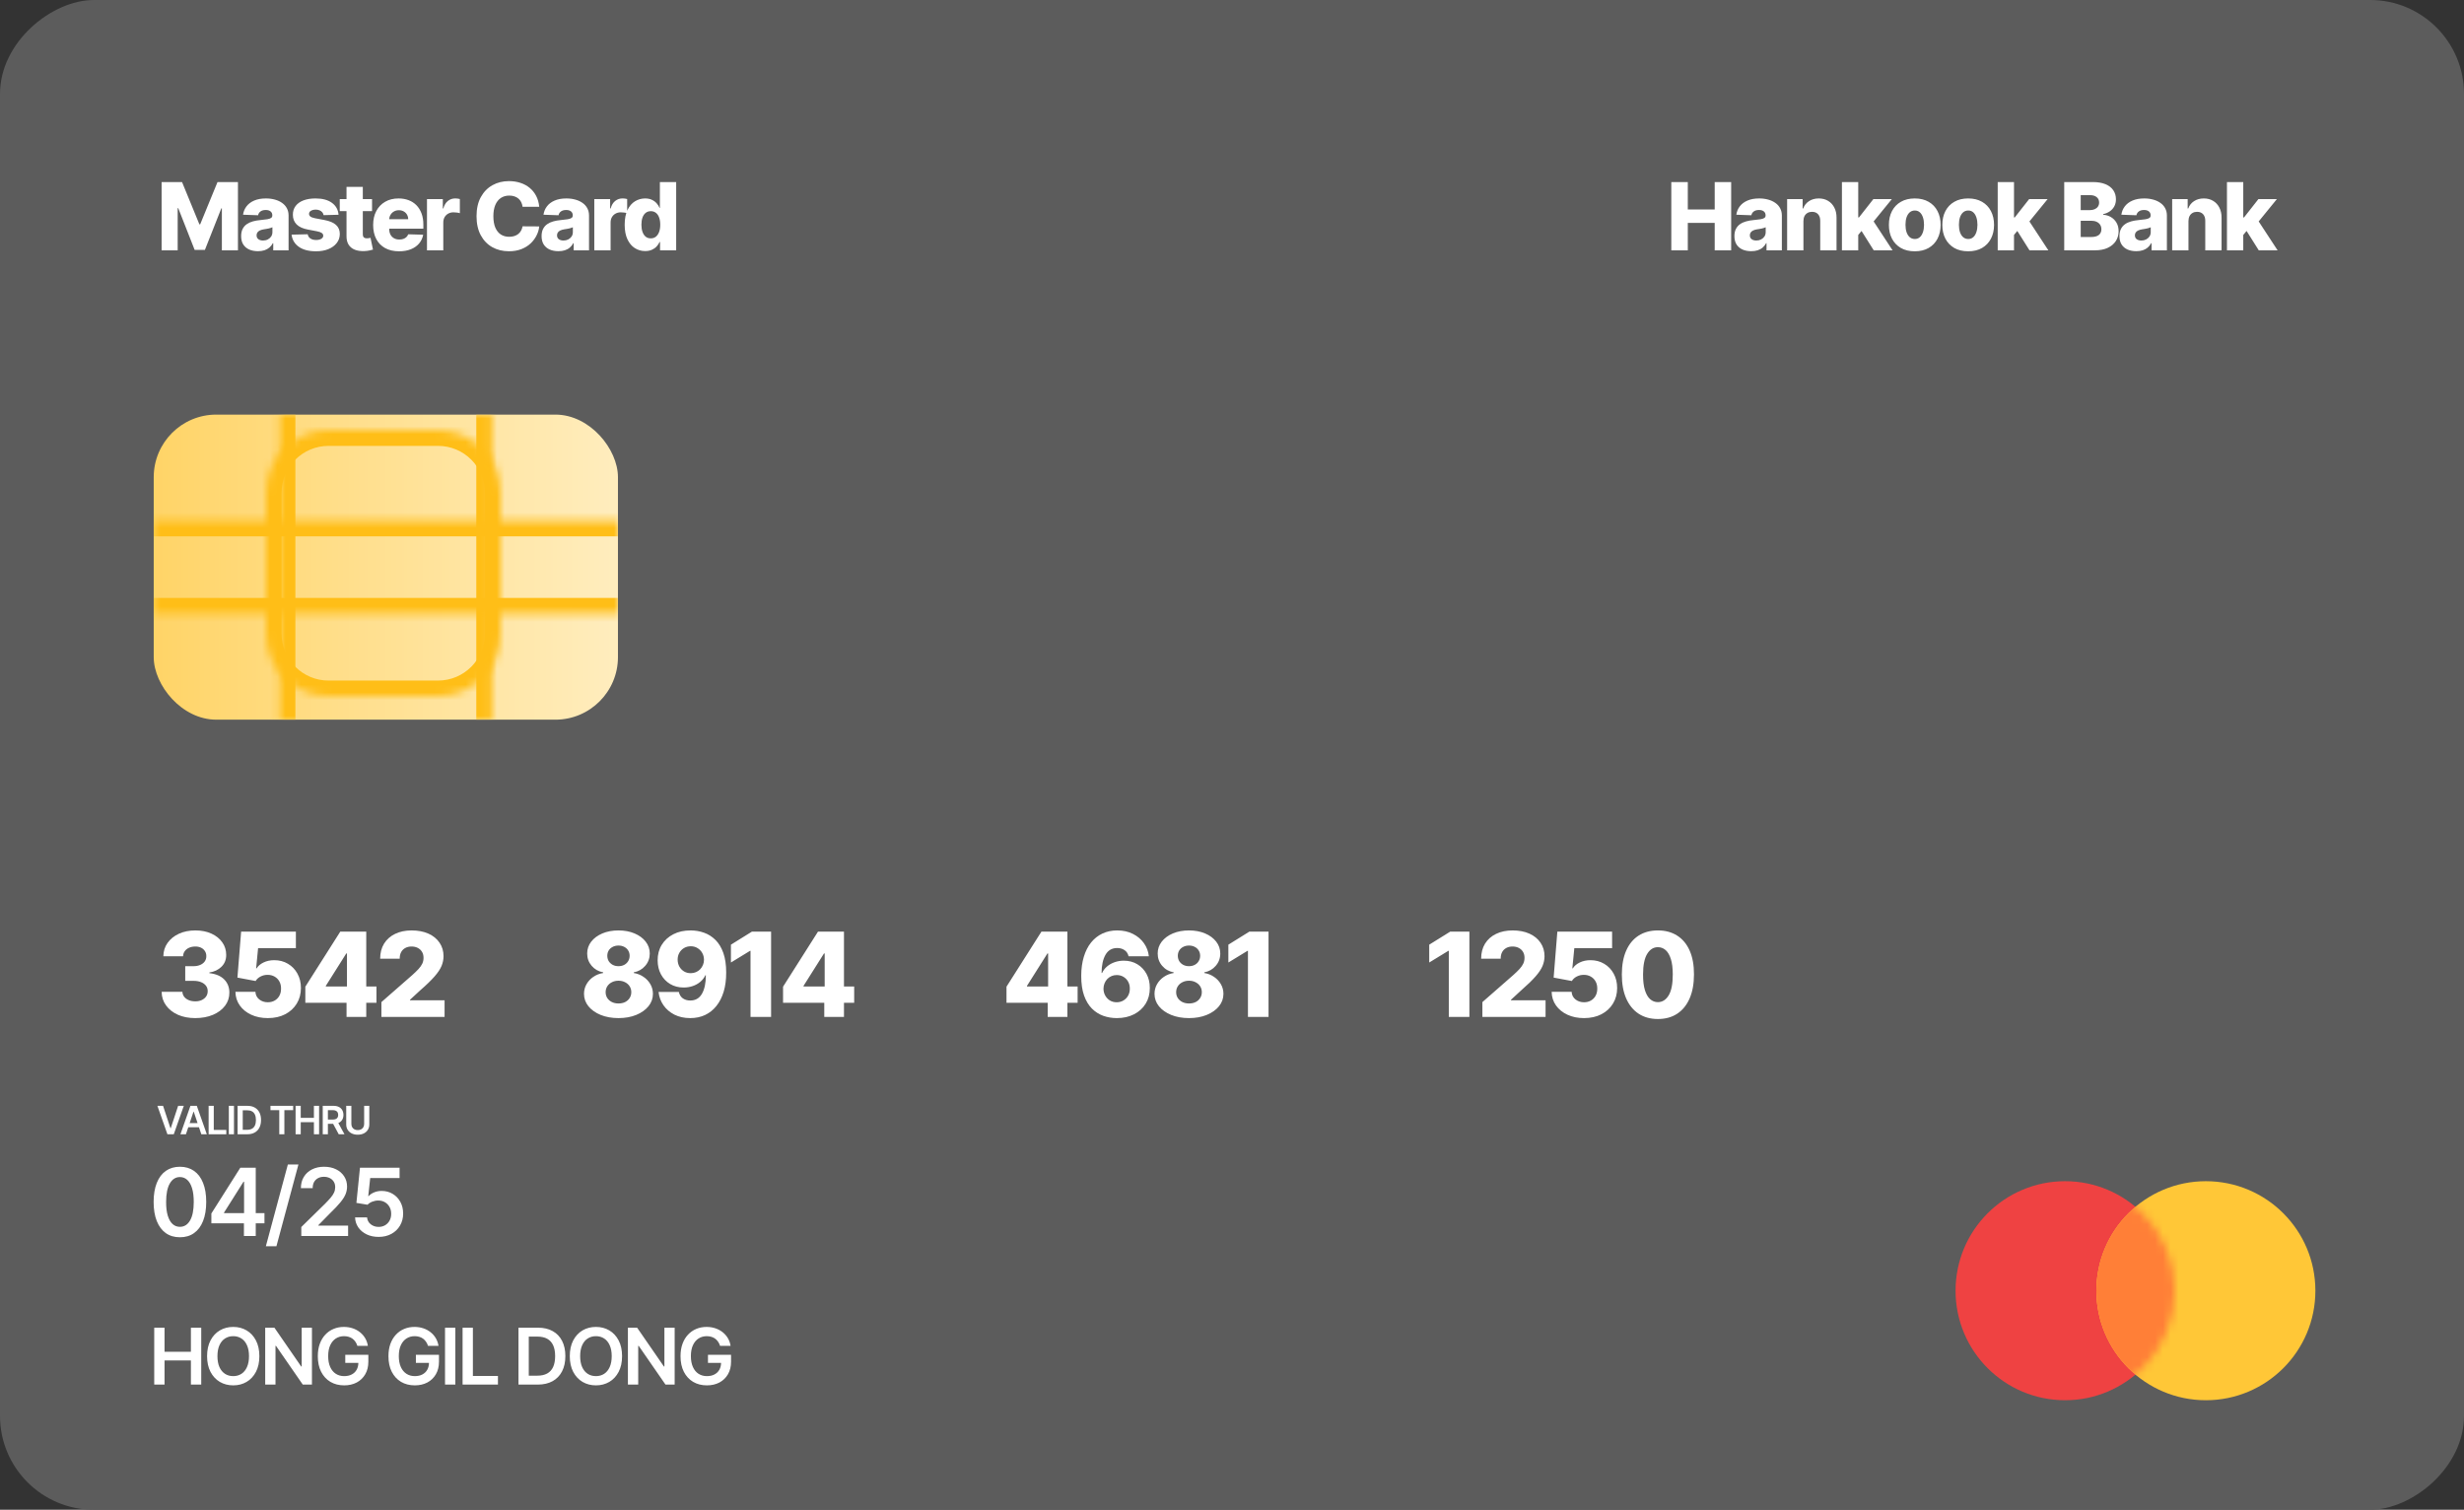 <svg width="315" height="193" viewBox="0 0 315 193" fill="none" xmlns="http://www.w3.org/2000/svg">
<rect x="0" y="0" width="315" height="193" fill="#333333" stroke="none"/>
<rect x="315" width="193" height="315" rx="12" transform="rotate(90 315 0)" fill="#5C5C5C"/>
<rect x="19.652" y="53" width="59.348" height="39" rx="8" fill="url(#paint0_linear_73_1540)"/>
<mask id="path-3-inside-1_73_1540" fill="white">
<path d="M62.891 53V92H35.761V53H62.891Z"/>
</mask>
<path d="M60.891 53V92H64.891V53H60.891ZM37.761 92V53H33.761V92H37.761Z" fill="#FFBE17" mask="url(#path-3-inside-1_73_1540)"/>
<mask id="path-5-inside-2_73_1540" fill="white">
<path d="M34 63C34 58.582 37.582 55 42 55H56C60.418 55 64 58.582 64 63V81C64 85.418 60.418 89 56 89H42C37.582 89 34 85.418 34 81V63Z"/>
</mask>
<path d="M42 57H56V53H42V57ZM62 63V81H66V63H62ZM56 87H42V91H56V87ZM36 81V63H32V81H36ZM42 87C38.686 87 36 84.314 36 81H32C32 86.523 36.477 91 42 91V87ZM62 81C62 84.314 59.314 87 56 87V91C61.523 91 66 86.523 66 81H62ZM56 57C59.314 57 62 59.686 62 63H66C66 57.477 61.523 53 56 53V57ZM42 53C36.477 53 32 57.477 32 63H36C36 59.686 38.686 57 42 57V53Z" fill="#FFBE17" mask="url(#path-5-inside-2_73_1540)"/>
<mask id="path-7-inside-3_73_1540" fill="white">
<path d="M19.652 66.565H79V78.435H19.652V66.565Z"/>
</mask>
<path d="M19.652 68.565H79V64.565H19.652V68.565ZM79 76.435H19.652V80.435H79V76.435Z" fill="#FFBE17" mask="url(#path-7-inside-3_73_1540)"/>
<path d="M20.66 23.273H23.273L25.489 28.676H25.591L27.807 23.273H30.419V32H28.365V26.639H28.293L26.196 31.945H24.884L22.787 26.609H22.715V32H20.66V23.273ZM32.98 32.111C32.562 32.111 32.191 32.041 31.868 31.902C31.547 31.76 31.292 31.547 31.105 31.263C30.92 30.976 30.828 30.616 30.828 30.185C30.828 29.821 30.892 29.514 31.02 29.264C31.148 29.014 31.324 28.811 31.548 28.655C31.773 28.499 32.031 28.381 32.324 28.301C32.616 28.219 32.929 28.163 33.261 28.135C33.633 28.101 33.933 28.065 34.16 28.028C34.388 27.989 34.552 27.933 34.655 27.862C34.76 27.788 34.812 27.685 34.812 27.551V27.53C34.812 27.311 34.737 27.142 34.586 27.023C34.436 26.903 34.233 26.844 33.977 26.844C33.702 26.844 33.48 26.903 33.312 27.023C33.145 27.142 33.038 27.307 32.993 27.517L31.071 27.449C31.128 27.051 31.274 26.696 31.51 26.384C31.748 26.068 32.075 25.821 32.49 25.642C32.907 25.46 33.409 25.369 33.994 25.369C34.412 25.369 34.797 25.419 35.149 25.518C35.501 25.615 35.808 25.757 36.069 25.945C36.331 26.129 36.532 26.357 36.675 26.626C36.819 26.896 36.892 27.204 36.892 27.551V32H34.932V31.088H34.88C34.764 31.31 34.615 31.497 34.433 31.651C34.254 31.804 34.042 31.919 33.798 31.996C33.557 32.072 33.284 32.111 32.98 32.111ZM33.623 30.747C33.848 30.747 34.05 30.702 34.228 30.611C34.41 30.52 34.555 30.395 34.663 30.236C34.771 30.074 34.825 29.886 34.825 29.673V29.051C34.765 29.082 34.693 29.111 34.608 29.136C34.525 29.162 34.434 29.186 34.335 29.209C34.236 29.232 34.133 29.251 34.028 29.268C33.923 29.285 33.822 29.301 33.726 29.315C33.53 29.347 33.362 29.395 33.223 29.46C33.086 29.526 32.981 29.611 32.907 29.716C32.836 29.818 32.801 29.94 32.801 30.082C32.801 30.298 32.878 30.463 33.031 30.577C33.187 30.69 33.385 30.747 33.623 30.747ZM43.281 27.453L41.367 27.504C41.347 27.368 41.293 27.247 41.205 27.142C41.117 27.034 41.002 26.95 40.86 26.891C40.721 26.828 40.559 26.797 40.374 26.797C40.133 26.797 39.927 26.845 39.756 26.942C39.589 27.038 39.506 27.169 39.509 27.334C39.506 27.462 39.557 27.572 39.663 27.666C39.77 27.76 39.962 27.835 40.238 27.892L41.499 28.131C42.153 28.256 42.638 28.463 42.957 28.753C43.278 29.043 43.44 29.426 43.442 29.903C43.44 30.352 43.306 30.743 43.042 31.075C42.781 31.408 42.422 31.666 41.968 31.851C41.513 32.033 40.993 32.124 40.408 32.124C39.474 32.124 38.736 31.932 38.197 31.548C37.66 31.162 37.353 30.645 37.276 29.997L39.334 29.946C39.38 30.185 39.498 30.366 39.688 30.491C39.879 30.616 40.121 30.679 40.417 30.679C40.684 30.679 40.901 30.629 41.069 30.53C41.236 30.43 41.322 30.298 41.325 30.134C41.322 29.986 41.256 29.868 41.129 29.78C41.001 29.689 40.8 29.618 40.528 29.567L39.386 29.349C38.729 29.23 38.241 29.01 37.92 28.689C37.599 28.365 37.44 27.953 37.442 27.453C37.44 27.016 37.556 26.642 37.792 26.332C38.028 26.02 38.363 25.781 38.797 25.616C39.232 25.452 39.745 25.369 40.336 25.369C41.222 25.369 41.921 25.555 42.432 25.928C42.944 26.297 43.227 26.805 43.281 27.453ZM47.563 25.454V26.989H43.434V25.454H47.563ZM44.299 23.886H46.383V29.942C46.383 30.07 46.402 30.173 46.442 30.253C46.485 30.329 46.546 30.385 46.625 30.419C46.705 30.45 46.8 30.466 46.911 30.466C46.99 30.466 47.074 30.459 47.162 30.445C47.253 30.428 47.321 30.413 47.367 30.402L47.682 31.906C47.583 31.935 47.442 31.97 47.26 32.013C47.081 32.055 46.867 32.082 46.617 32.094C46.128 32.117 45.709 32.06 45.36 31.923C45.013 31.784 44.748 31.568 44.563 31.276C44.381 30.983 44.293 30.615 44.299 30.172V23.886ZM51.016 32.124C50.331 32.124 49.74 31.989 49.243 31.719C48.748 31.446 48.368 31.058 48.101 30.555C47.837 30.05 47.704 29.449 47.704 28.753C47.704 28.077 47.838 27.486 48.105 26.98C48.372 26.472 48.748 26.077 49.234 25.796C49.72 25.511 50.292 25.369 50.952 25.369C51.417 25.369 51.844 25.442 52.23 25.587C52.616 25.732 52.95 25.946 53.231 26.23C53.513 26.514 53.731 26.865 53.888 27.283C54.044 27.697 54.122 28.173 54.122 28.71V29.23H48.433V28.02H52.183C52.18 27.798 52.128 27.601 52.025 27.428C51.923 27.254 51.782 27.119 51.604 27.023C51.427 26.923 51.224 26.874 50.994 26.874C50.761 26.874 50.552 26.926 50.368 27.031C50.183 27.134 50.037 27.274 49.929 27.453C49.821 27.629 49.764 27.829 49.758 28.054V29.285C49.758 29.553 49.811 29.787 49.916 29.989C50.021 30.188 50.17 30.342 50.364 30.453C50.557 30.564 50.787 30.619 51.054 30.619C51.239 30.619 51.406 30.594 51.557 30.543C51.707 30.491 51.837 30.416 51.944 30.317C52.052 30.217 52.133 30.095 52.187 29.95L54.101 30.006C54.021 30.435 53.846 30.808 53.577 31.126C53.309 31.442 52.959 31.688 52.524 31.864C52.089 32.037 51.587 32.124 51.016 32.124ZM54.586 32V25.454H56.61V26.648H56.679C56.798 26.216 56.992 25.895 57.262 25.685C57.532 25.472 57.846 25.365 58.204 25.365C58.301 25.365 58.4 25.372 58.502 25.386C58.605 25.398 58.7 25.416 58.788 25.442V27.253C58.689 27.219 58.558 27.192 58.396 27.172C58.237 27.152 58.095 27.142 57.97 27.142C57.723 27.142 57.5 27.197 57.301 27.308C57.105 27.416 56.95 27.568 56.836 27.764C56.725 27.957 56.67 28.185 56.67 28.446V32H54.586ZM68.937 26.435H66.806C66.778 26.216 66.72 26.018 66.632 25.842C66.544 25.666 66.427 25.516 66.282 25.391C66.137 25.266 65.966 25.171 65.767 25.105C65.571 25.037 65.353 25.003 65.115 25.003C64.691 25.003 64.326 25.107 64.019 25.314C63.715 25.521 63.481 25.821 63.316 26.213C63.154 26.605 63.073 27.079 63.073 27.636C63.073 28.216 63.156 28.702 63.321 29.094C63.488 29.483 63.723 29.777 64.024 29.976C64.328 30.172 64.687 30.27 65.102 30.27C65.335 30.27 65.546 30.24 65.737 30.18C65.93 30.121 66.099 30.034 66.244 29.921C66.392 29.804 66.512 29.663 66.606 29.499C66.703 29.331 66.769 29.142 66.806 28.932L68.937 28.945C68.9 29.331 68.788 29.712 68.6 30.087C68.416 30.462 68.162 30.804 67.838 31.114C67.514 31.421 67.119 31.665 66.653 31.847C66.19 32.028 65.659 32.119 65.059 32.119C64.269 32.119 63.562 31.946 62.937 31.599C62.315 31.25 61.823 30.741 61.463 30.074C61.102 29.406 60.921 28.594 60.921 27.636C60.921 26.676 61.105 25.862 61.471 25.195C61.838 24.527 62.333 24.02 62.958 23.673C63.583 23.327 64.284 23.153 65.059 23.153C65.588 23.153 66.076 23.227 66.525 23.375C66.974 23.52 67.369 23.733 67.71 24.014C68.051 24.293 68.328 24.635 68.541 25.041C68.754 25.447 68.886 25.912 68.937 26.435ZM71.389 32.111C70.972 32.111 70.601 32.041 70.277 31.902C69.956 31.76 69.702 31.547 69.514 31.263C69.33 30.976 69.237 30.616 69.237 30.185C69.237 29.821 69.301 29.514 69.429 29.264C69.557 29.014 69.733 28.811 69.957 28.655C70.182 28.499 70.44 28.381 70.733 28.301C71.026 28.219 71.338 28.163 71.671 28.135C72.043 28.101 72.342 28.065 72.57 28.028C72.797 27.989 72.962 27.933 73.064 27.862C73.169 27.788 73.222 27.685 73.222 27.551V27.53C73.222 27.311 73.146 27.142 72.996 27.023C72.845 26.903 72.642 26.844 72.386 26.844C72.111 26.844 71.889 26.903 71.722 27.023C71.554 27.142 71.448 27.307 71.402 27.517L69.48 27.449C69.537 27.051 69.683 26.696 69.919 26.384C70.158 26.068 70.484 25.821 70.899 25.642C71.317 25.46 71.818 25.369 72.403 25.369C72.821 25.369 73.206 25.419 73.558 25.518C73.911 25.615 74.217 25.757 74.479 25.945C74.74 26.129 74.942 26.357 75.084 26.626C75.229 26.896 75.301 27.204 75.301 27.551V32H73.341V31.088H73.29C73.173 31.31 73.024 31.497 72.842 31.651C72.663 31.804 72.452 31.919 72.207 31.996C71.966 32.072 71.693 32.111 71.389 32.111ZM72.033 30.747C72.257 30.747 72.459 30.702 72.638 30.611C72.82 30.52 72.965 30.395 73.073 30.236C73.18 30.074 73.234 29.886 73.234 29.673V29.051C73.175 29.082 73.102 29.111 73.017 29.136C72.935 29.162 72.844 29.186 72.744 29.209C72.645 29.232 72.543 29.251 72.438 29.268C72.332 29.285 72.232 29.301 72.135 29.315C71.939 29.347 71.771 29.395 71.632 29.46C71.496 29.526 71.391 29.611 71.317 29.716C71.246 29.818 71.21 29.94 71.21 30.082C71.21 30.298 71.287 30.463 71.44 30.577C71.597 30.69 71.794 30.747 72.033 30.747ZM75.975 32V25.454H77.999V26.648H78.068C78.187 26.216 78.382 25.895 78.651 25.685C78.921 25.472 79.235 25.365 79.593 25.365C79.69 25.365 79.789 25.372 79.891 25.386C79.994 25.398 80.089 25.416 80.177 25.442V27.253C80.078 27.219 79.947 27.192 79.785 27.172C79.626 27.152 79.484 27.142 79.359 27.142C79.112 27.142 78.889 27.197 78.69 27.308C78.494 27.416 78.339 27.568 78.225 27.764C78.115 27.957 78.059 28.185 78.059 28.446V32H75.975ZM82.477 32.094C81.994 32.094 81.555 31.969 81.16 31.719C80.765 31.469 80.45 31.094 80.214 30.594C79.978 30.094 79.86 29.473 79.86 28.732C79.86 27.962 79.983 27.328 80.227 26.831C80.471 26.334 80.791 25.966 81.186 25.727C81.584 25.489 82.011 25.369 82.468 25.369C82.812 25.369 83.106 25.429 83.35 25.548C83.595 25.665 83.796 25.815 83.956 26C84.115 26.185 84.235 26.376 84.318 26.575H84.36V23.273H86.444V32H84.382V30.939H84.318C84.23 31.141 84.105 31.329 83.943 31.506C83.781 31.682 83.578 31.824 83.334 31.932C83.092 32.04 82.806 32.094 82.477 32.094ZM83.201 30.47C83.454 30.47 83.67 30.399 83.849 30.257C84.028 30.112 84.166 29.909 84.262 29.648C84.359 29.386 84.407 29.079 84.407 28.727C84.407 28.369 84.359 28.061 84.262 27.803C84.169 27.544 84.031 27.345 83.849 27.206C83.67 27.067 83.454 26.997 83.201 26.997C82.943 26.997 82.724 27.068 82.545 27.21C82.366 27.352 82.23 27.553 82.136 27.811C82.045 28.07 82 28.375 82 28.727C82 29.079 82.046 29.386 82.14 29.648C82.234 29.909 82.369 30.112 82.545 30.257C82.724 30.399 82.943 30.47 83.201 30.47Z" fill="white"/>
<path d="M213.661 32V23.273H215.77V26.776H219.209V23.273H221.314V32H219.209V28.493H215.77V32H213.661ZM223.882 32.111C223.465 32.111 223.094 32.041 222.77 31.902C222.449 31.76 222.195 31.547 222.007 31.263C221.823 30.976 221.73 30.616 221.73 30.185C221.73 29.821 221.794 29.514 221.922 29.264C222.05 29.014 222.226 28.811 222.45 28.655C222.675 28.499 222.933 28.381 223.226 28.301C223.519 28.219 223.831 28.163 224.163 28.135C224.536 28.101 224.835 28.065 225.063 28.028C225.29 27.989 225.455 27.933 225.557 27.862C225.662 27.788 225.715 27.685 225.715 27.551V27.53C225.715 27.311 225.639 27.142 225.489 27.023C225.338 26.903 225.135 26.844 224.879 26.844C224.604 26.844 224.382 26.903 224.215 27.023C224.047 27.142 223.94 27.307 223.895 27.517L221.973 27.449C222.03 27.051 222.176 26.696 222.412 26.384C222.651 26.068 222.977 25.821 223.392 25.642C223.81 25.46 224.311 25.369 224.896 25.369C225.314 25.369 225.699 25.419 226.051 25.518C226.404 25.615 226.71 25.757 226.972 25.945C227.233 26.129 227.435 26.357 227.577 26.626C227.722 26.896 227.794 27.204 227.794 27.551V32H225.834V31.088H225.783C225.666 31.31 225.517 31.497 225.335 31.651C225.156 31.804 224.945 31.919 224.7 31.996C224.459 32.072 224.186 32.111 223.882 32.111ZM224.526 30.747C224.75 30.747 224.952 30.702 225.131 30.611C225.313 30.52 225.458 30.395 225.565 30.236C225.673 30.074 225.727 29.886 225.727 29.673V29.051C225.668 29.082 225.595 29.111 225.51 29.136C225.428 29.162 225.337 29.186 225.237 29.209C225.138 29.232 225.036 29.251 224.931 29.268C224.825 29.285 224.725 29.301 224.628 29.315C224.432 29.347 224.264 29.395 224.125 29.46C223.989 29.526 223.884 29.611 223.81 29.716C223.739 29.818 223.703 29.94 223.703 30.082C223.703 30.298 223.78 30.463 223.933 30.577C224.09 30.69 224.287 30.747 224.526 30.747ZM230.552 28.267V32H228.468V25.454H230.45V26.656H230.522C230.667 26.256 230.914 25.942 231.264 25.715C231.613 25.484 232.029 25.369 232.512 25.369C232.973 25.369 233.372 25.473 233.71 25.68C234.051 25.885 234.315 26.172 234.502 26.541C234.693 26.908 234.787 27.337 234.784 27.828V32H232.7V28.237C232.703 27.874 232.61 27.59 232.423 27.385C232.238 27.18 231.981 27.078 231.652 27.078C231.433 27.078 231.24 27.126 231.072 27.223C230.907 27.317 230.779 27.452 230.688 27.628C230.6 27.804 230.555 28.017 230.552 28.267ZM237.353 30.283L237.362 27.798H237.651L239.492 25.454H241.853L239.117 28.812H238.568L237.353 30.283ZM235.474 32V23.273H237.558V32H235.474ZM239.539 32L237.826 29.281L239.198 27.803L241.947 32H239.539ZM244.785 32.124C244.097 32.124 243.506 31.983 243.012 31.702C242.52 31.418 242.141 31.023 241.874 30.517C241.61 30.009 241.478 29.419 241.478 28.749C241.478 28.075 241.61 27.486 241.874 26.98C242.141 26.472 242.52 26.077 243.012 25.796C243.506 25.511 244.097 25.369 244.785 25.369C245.472 25.369 246.062 25.511 246.553 25.796C247.047 26.077 247.427 26.472 247.691 26.98C247.958 27.486 248.091 28.075 248.091 28.749C248.091 29.419 247.958 30.009 247.691 30.517C247.427 31.023 247.047 31.418 246.553 31.702C246.062 31.983 245.472 32.124 244.785 32.124ZM244.797 30.551C245.047 30.551 245.259 30.474 245.432 30.321C245.606 30.168 245.738 29.954 245.829 29.682C245.922 29.409 245.969 29.094 245.969 28.736C245.969 28.372 245.922 28.054 245.829 27.781C245.738 27.509 245.606 27.296 245.432 27.142C245.259 26.989 245.047 26.912 244.797 26.912C244.539 26.912 244.32 26.989 244.141 27.142C243.965 27.296 243.83 27.509 243.736 27.781C243.645 28.054 243.6 28.372 243.6 28.736C243.6 29.094 243.645 29.409 243.736 29.682C243.83 29.954 243.965 30.168 244.141 30.321C244.32 30.474 244.539 30.551 244.797 30.551ZM251.614 32.124C250.927 32.124 250.336 31.983 249.842 31.702C249.35 31.418 248.971 31.023 248.704 30.517C248.44 30.009 248.308 29.419 248.308 28.749C248.308 28.075 248.44 27.486 248.704 26.98C248.971 26.472 249.35 26.077 249.842 25.796C250.336 25.511 250.927 25.369 251.614 25.369C252.302 25.369 252.891 25.511 253.383 25.796C253.877 26.077 254.256 26.472 254.521 26.98C254.788 27.486 254.921 28.075 254.921 28.749C254.921 29.419 254.788 30.009 254.521 30.517C254.256 31.023 253.877 31.418 253.383 31.702C252.891 31.983 252.302 32.124 251.614 32.124ZM251.627 30.551C251.877 30.551 252.089 30.474 252.262 30.321C252.435 30.168 252.567 29.954 252.658 29.682C252.752 29.409 252.799 29.094 252.799 28.736C252.799 28.372 252.752 28.054 252.658 27.781C252.567 27.509 252.435 27.296 252.262 27.142C252.089 26.989 251.877 26.912 251.627 26.912C251.369 26.912 251.15 26.989 250.971 27.142C250.795 27.296 250.66 27.509 250.566 27.781C250.475 28.054 250.43 28.372 250.43 28.736C250.43 29.094 250.475 29.409 250.566 29.682C250.66 29.954 250.795 30.168 250.971 30.321C251.15 30.474 251.369 30.551 251.627 30.551ZM257.268 30.283L257.276 27.798H257.566L259.407 25.454H261.768L259.032 28.812H258.482L257.268 30.283ZM255.389 32V23.273H257.472V32H255.389ZM259.454 32L257.741 29.281L259.113 27.803L261.862 32H259.454ZM263.892 32V23.273H267.531C268.184 23.273 268.731 23.365 269.172 23.55C269.615 23.734 269.947 23.993 270.169 24.325C270.393 24.658 270.505 25.043 270.505 25.48C270.505 25.812 270.436 26.109 270.297 26.371C270.157 26.629 269.966 26.844 269.721 27.014C269.477 27.185 269.194 27.304 268.873 27.372V27.457C269.226 27.474 269.551 27.57 269.849 27.743C270.15 27.916 270.392 28.158 270.574 28.467C270.755 28.774 270.846 29.138 270.846 29.558C270.846 30.027 270.727 30.446 270.488 30.815C270.25 31.182 269.905 31.472 269.453 31.685C269.001 31.895 268.453 32 267.808 32H263.892ZM266.001 30.3H267.305C267.763 30.3 268.099 30.213 268.315 30.04C268.534 29.866 268.643 29.625 268.643 29.315C268.643 29.091 268.591 28.898 268.486 28.736C268.38 28.571 268.231 28.445 268.038 28.357C267.845 28.266 267.613 28.22 267.343 28.22H266.001V30.3ZM266.001 26.861H267.169C267.399 26.861 267.603 26.822 267.782 26.746C267.961 26.669 268.101 26.558 268.2 26.413C268.302 26.268 268.353 26.094 268.353 25.889C268.353 25.597 268.25 25.366 268.042 25.199C267.835 25.031 267.555 24.947 267.203 24.947H266.001V26.861ZM273.106 32.111C272.688 32.111 272.317 32.041 271.993 31.902C271.672 31.76 271.418 31.547 271.231 31.263C271.046 30.976 270.954 30.616 270.954 30.185C270.954 29.821 271.018 29.514 271.145 29.264C271.273 29.014 271.449 28.811 271.674 28.655C271.898 28.499 272.157 28.381 272.449 28.301C272.742 28.219 273.055 28.163 273.387 28.135C273.759 28.101 274.059 28.065 274.286 28.028C274.513 27.989 274.678 27.933 274.78 27.862C274.886 27.788 274.938 27.685 274.938 27.551V27.53C274.938 27.311 274.863 27.142 274.712 27.023C274.562 26.903 274.359 26.844 274.103 26.844C273.827 26.844 273.606 26.903 273.438 27.023C273.27 27.142 273.164 27.307 273.118 27.517L271.197 27.449C271.253 27.051 271.4 26.696 271.636 26.384C271.874 26.068 272.201 25.821 272.616 25.642C273.033 25.46 273.535 25.369 274.12 25.369C274.537 25.369 274.922 25.419 275.275 25.518C275.627 25.615 275.934 25.757 276.195 25.945C276.457 26.129 276.658 26.357 276.8 26.626C276.945 26.896 277.018 27.204 277.018 27.551V32H275.057V31.088H275.006C274.89 31.31 274.741 31.497 274.559 31.651C274.38 31.804 274.168 31.919 273.924 31.996C273.682 32.072 273.41 32.111 273.106 32.111ZM273.749 30.747C273.974 30.747 274.175 30.702 274.354 30.611C274.536 30.52 274.681 30.395 274.789 30.236C274.897 30.074 274.951 29.886 274.951 29.673V29.051C274.891 29.082 274.819 29.111 274.734 29.136C274.651 29.162 274.56 29.186 274.461 29.209C274.361 29.232 274.259 29.251 274.154 29.268C274.049 29.285 273.948 29.301 273.851 29.315C273.655 29.347 273.488 29.395 273.349 29.46C273.212 29.526 273.107 29.611 273.033 29.716C272.962 29.818 272.927 29.94 272.927 30.082C272.927 30.298 273.003 30.463 273.157 30.577C273.313 30.69 273.511 30.747 273.749 30.747ZM279.776 28.267V32H277.692V25.454H279.673V26.656H279.746C279.891 26.256 280.138 25.942 280.487 25.715C280.837 25.484 281.253 25.369 281.736 25.369C282.196 25.369 282.595 25.473 282.933 25.68C283.274 25.885 283.538 26.172 283.726 26.541C283.916 26.908 284.01 27.337 284.007 27.828V32H281.923V28.237C281.926 27.874 281.834 27.59 281.646 27.385C281.462 27.18 281.205 27.078 280.875 27.078C280.656 27.078 280.463 27.126 280.295 27.223C280.131 27.317 280.003 27.452 279.912 27.628C279.824 27.804 279.778 28.017 279.776 28.267ZM286.576 30.283L286.585 27.798H286.875L288.716 25.454H291.076L288.341 28.812H287.791L286.576 30.283ZM284.697 32V23.273H286.781V32H284.697ZM288.763 32L287.05 29.281L288.422 27.803L291.17 32H288.763Z" fill="white"/>
<path d="M24.954 130.149C24.123 130.149 23.386 130.007 22.743 129.723C22.104 129.435 21.6 129.039 21.23 128.535C20.861 128.031 20.673 127.45 20.666 126.793H23.319C23.329 127.031 23.405 127.243 23.548 127.427C23.69 127.608 23.883 127.75 24.128 127.853C24.373 127.956 24.652 128.008 24.965 128.008C25.277 128.008 25.552 127.953 25.79 127.843C26.032 127.729 26.22 127.575 26.355 127.379C26.49 127.18 26.555 126.953 26.552 126.697C26.555 126.442 26.483 126.214 26.334 126.016C26.184 125.817 25.973 125.662 25.7 125.552C25.43 125.442 25.11 125.387 24.741 125.387H23.681V123.512H24.741C25.064 123.512 25.348 123.459 25.593 123.352C25.842 123.246 26.035 123.097 26.174 122.905C26.312 122.71 26.38 122.486 26.376 122.234C26.38 121.989 26.321 121.774 26.2 121.589C26.083 121.401 25.918 121.255 25.705 121.152C25.495 121.049 25.252 120.998 24.975 120.998C24.684 120.998 24.419 121.049 24.181 121.152C23.947 121.255 23.761 121.401 23.622 121.589C23.484 121.777 23.411 121.996 23.404 122.244H20.884C20.891 121.594 21.072 121.023 21.428 120.529C21.783 120.032 22.266 119.643 22.876 119.363C23.491 119.082 24.19 118.942 24.975 118.942C25.756 118.942 26.444 119.078 27.037 119.352C27.63 119.625 28.091 119.998 28.422 120.471C28.752 120.939 28.917 121.47 28.917 122.063C28.921 122.678 28.72 123.184 28.315 123.581C27.914 123.979 27.397 124.224 26.765 124.316V124.402C27.61 124.501 28.247 124.775 28.677 125.222C29.11 125.669 29.325 126.229 29.322 126.9C29.322 127.532 29.135 128.093 28.762 128.583C28.393 129.07 27.878 129.453 27.218 129.734C26.561 130.011 25.806 130.149 24.954 130.149ZM34.235 130.149C33.44 130.149 32.733 130.005 32.115 129.718C31.497 129.43 31.009 129.034 30.651 128.53C30.295 128.026 30.111 127.447 30.096 126.793H32.653C32.675 127.195 32.838 127.518 33.143 127.763C33.449 128.004 33.813 128.125 34.235 128.125C34.566 128.125 34.859 128.052 35.114 127.907C35.37 127.761 35.571 127.557 35.716 127.294C35.862 127.028 35.933 126.722 35.929 126.378C35.933 126.026 35.86 125.719 35.711 125.456C35.565 125.194 35.363 124.989 35.104 124.844C34.848 124.695 34.553 124.62 34.219 124.62C33.903 124.616 33.603 124.686 33.319 124.828C33.039 124.97 32.826 125.163 32.68 125.408L30.352 124.972L30.826 119.091H37.826V121.216H32.994L32.744 123.789H32.808C32.989 123.487 33.28 123.239 33.681 123.043C34.086 122.844 34.546 122.745 35.061 122.745C35.714 122.745 36.297 122.898 36.808 123.203C37.323 123.505 37.728 123.924 38.023 124.46C38.321 124.996 38.47 125.611 38.47 126.303C38.47 127.053 38.292 127.717 37.937 128.295C37.586 128.874 37.092 129.329 36.457 129.659C35.825 129.986 35.084 130.149 34.235 130.149ZM39.034 128.189V126.133L43.504 119.091H45.331V121.882H44.271L41.655 126.026V126.112H48.127V128.189H39.034ZM44.303 130V127.56L44.356 126.66V119.091H46.822V130H44.303ZM48.759 130V128.104L52.739 124.62C53.037 124.35 53.291 124.103 53.5 123.88C53.71 123.652 53.87 123.425 53.98 123.198C54.09 122.967 54.145 122.717 54.145 122.447C54.145 122.145 54.079 121.887 53.948 121.674C53.816 121.458 53.635 121.291 53.404 121.174C53.173 121.056 52.909 120.998 52.611 120.998C52.309 120.998 52.044 121.06 51.817 121.184C51.59 121.305 51.412 121.481 51.284 121.712C51.16 121.942 51.098 122.223 51.098 122.553H48.6C48.6 121.811 48.767 121.17 49.1 120.63C49.434 120.091 49.903 119.675 50.507 119.384C51.114 119.089 51.819 118.942 52.621 118.942C53.449 118.942 54.168 119.08 54.779 119.357C55.389 119.634 55.862 120.021 56.196 120.518C56.533 121.012 56.702 121.586 56.702 122.239C56.702 122.654 56.618 123.066 56.451 123.475C56.284 123.883 55.984 124.334 55.551 124.828C55.121 125.321 54.511 125.913 53.719 126.602L52.413 127.805V127.875H56.835V130H48.759Z" fill="white"/>
<path d="M79.066 130.149C78.217 130.149 77.459 130.014 76.791 129.744C76.127 129.471 75.605 129.102 75.225 128.636C74.849 128.168 74.66 127.638 74.66 127.049C74.66 126.598 74.769 126.184 74.985 125.808C75.202 125.431 75.495 125.119 75.864 124.87C76.237 124.618 76.653 124.457 77.111 124.386V124.3C76.511 124.19 76.019 123.912 75.635 123.464C75.255 123.017 75.065 122.493 75.065 121.893C75.065 121.325 75.238 120.819 75.582 120.375C75.93 119.931 76.404 119.581 77.004 119.325C77.608 119.07 78.295 118.942 79.066 118.942C79.836 118.942 80.522 119.07 81.122 119.325C81.725 119.581 82.2 119.931 82.544 120.375C82.892 120.819 83.066 121.325 83.066 121.893C83.066 122.496 82.873 123.022 82.485 123.469C82.102 123.913 81.614 124.19 81.021 124.3V124.386C81.475 124.457 81.887 124.618 82.256 124.87C82.629 125.119 82.924 125.431 83.141 125.808C83.361 126.184 83.471 126.598 83.471 127.049C83.471 127.638 83.281 128.168 82.901 128.636C82.521 129.102 81.999 129.471 81.335 129.744C80.674 130.014 79.918 130.149 79.066 130.149ZM79.066 128.279C79.389 128.279 79.673 128.219 79.918 128.098C80.163 127.974 80.355 127.802 80.493 127.582C80.635 127.362 80.706 127.113 80.706 126.836C80.706 126.552 80.635 126.3 80.493 126.08C80.351 125.859 80.156 125.687 79.907 125.563C79.662 125.435 79.382 125.371 79.066 125.371C78.753 125.371 78.473 125.435 78.224 125.563C77.975 125.687 77.78 125.859 77.638 126.08C77.496 126.3 77.425 126.552 77.425 126.836C77.425 127.113 77.494 127.362 77.633 127.582C77.775 127.798 77.968 127.969 78.213 128.093C78.462 128.217 78.746 128.279 79.066 128.279ZM79.066 123.512C79.343 123.512 79.588 123.455 79.801 123.342C80.017 123.228 80.186 123.07 80.307 122.868C80.431 122.665 80.493 122.436 80.493 122.18C80.493 121.925 80.431 121.699 80.307 121.504C80.186 121.309 80.019 121.156 79.806 121.046C79.593 120.932 79.346 120.875 79.066 120.875C78.789 120.875 78.542 120.932 78.325 121.046C78.109 121.156 77.94 121.309 77.819 121.504C77.698 121.699 77.638 121.925 77.638 122.18C77.638 122.436 77.698 122.665 77.819 122.868C77.944 123.066 78.114 123.224 78.331 123.342C78.547 123.455 78.792 123.512 79.066 123.512ZM88.298 118.942C88.894 118.942 89.465 119.039 90.008 119.235C90.551 119.426 91.036 119.734 91.462 120.156C91.888 120.575 92.224 121.127 92.469 121.813C92.714 122.498 92.836 123.335 92.836 124.322C92.84 125.231 92.733 126.046 92.517 126.767C92.3 127.484 91.989 128.095 91.585 128.599C91.183 129.103 90.7 129.489 90.136 129.755C89.571 130.018 88.941 130.149 88.245 130.149C87.478 130.149 86.801 130.002 86.215 129.707C85.633 129.409 85.166 129.007 84.814 128.503C84.466 127.999 84.258 127.434 84.191 126.809H86.785C86.867 127.172 87.039 127.445 87.302 127.63C87.565 127.811 87.879 127.901 88.245 127.901C88.912 127.901 89.411 127.612 89.742 127.033C90.072 126.454 90.237 125.668 90.237 124.673H90.173C90.02 125 89.804 125.281 89.523 125.515C89.246 125.749 88.925 125.929 88.559 126.053C88.193 126.177 87.808 126.239 87.403 126.239C86.75 126.239 86.173 126.09 85.672 125.792C85.175 125.494 84.784 125.083 84.5 124.561C84.219 124.039 84.077 123.443 84.074 122.772C84.07 122.019 84.246 121.355 84.601 120.779C84.956 120.201 85.452 119.75 86.087 119.426C86.723 119.1 87.46 118.938 88.298 118.942ZM88.314 120.966C87.987 120.966 87.696 121.042 87.44 121.195C87.188 121.348 86.989 121.554 86.844 121.813C86.698 122.072 86.627 122.363 86.631 122.686C86.634 123.01 86.707 123.301 86.849 123.56C86.995 123.819 87.192 124.025 87.44 124.178C87.692 124.331 87.98 124.407 88.303 124.407C88.545 124.407 88.769 124.363 88.974 124.274C89.18 124.185 89.36 124.062 89.512 123.906C89.665 123.746 89.784 123.562 89.869 123.352C89.958 123.143 90.001 122.919 89.997 122.681C89.994 122.365 89.919 122.077 89.773 121.818C89.628 121.559 89.427 121.353 89.171 121.2C88.919 121.044 88.633 120.966 88.314 120.966ZM98.578 119.091V130H95.947V121.552H95.883L93.443 123.043V120.763L96.133 119.091H98.578ZM100.107 128.189V126.133L104.576 119.091H106.403V121.882H105.343L102.727 126.026V126.112H109.199V128.189H100.107ZM105.375 130V127.56L105.428 126.66V119.091H107.894V130H105.375Z" fill="white"/>
<path d="M128.671 128.189V126.133L133.14 119.091H134.967V121.882H133.907L131.292 126.026V126.112H137.764V128.189H128.671ZM133.939 130V127.56L133.993 126.66V119.091H136.459V130H133.939ZM142.769 130.149C142.173 130.149 141.601 130.053 141.054 129.862C140.507 129.666 140.021 129.357 139.595 128.935C139.169 128.509 138.833 127.951 138.588 127.262C138.343 126.57 138.222 125.726 138.226 124.732C138.229 123.833 138.339 123.027 138.556 122.314C138.773 121.596 139.081 120.987 139.483 120.487C139.888 119.986 140.371 119.604 140.932 119.341C141.496 119.075 142.127 118.942 142.823 118.942C143.586 118.942 144.259 119.091 144.841 119.389C145.427 119.684 145.896 120.082 146.248 120.582C146.599 121.08 146.807 121.634 146.871 122.244H144.277C144.199 121.9 144.026 121.639 143.76 121.461C143.497 121.28 143.185 121.19 142.823 121.19C142.155 121.19 141.656 121.479 141.326 122.058C140.999 122.637 140.832 123.411 140.825 124.38H140.894C141.044 124.054 141.258 123.773 141.539 123.539C141.819 123.304 142.141 123.125 142.503 123.001C142.869 122.873 143.256 122.809 143.664 122.809C144.318 122.809 144.895 122.96 145.395 123.262C145.896 123.564 146.289 123.977 146.573 124.503C146.857 125.025 146.997 125.623 146.993 126.298C146.997 127.058 146.819 127.729 146.461 128.311C146.102 128.89 145.605 129.341 144.969 129.664C144.337 129.988 143.604 130.149 142.769 130.149ZM142.753 128.125C143.077 128.125 143.366 128.049 143.622 127.896C143.877 127.743 144.078 127.536 144.224 127.273C144.369 127.01 144.44 126.713 144.437 126.383C144.44 126.049 144.369 125.753 144.224 125.494C144.081 125.234 143.883 125.028 143.627 124.876C143.375 124.723 143.085 124.647 142.759 124.647C142.521 124.647 142.299 124.691 142.093 124.78C141.887 124.869 141.708 124.993 141.555 125.153C141.406 125.309 141.289 125.494 141.203 125.707C141.118 125.916 141.074 126.143 141.07 126.388C141.074 126.712 141.148 127.005 141.294 127.267C141.439 127.53 141.638 127.74 141.89 127.896C142.143 128.049 142.43 128.125 142.753 128.125ZM152 130.149C151.152 130.149 150.393 130.014 149.726 129.744C149.062 129.471 148.54 129.102 148.16 128.636C147.783 128.168 147.595 127.638 147.595 127.049C147.595 126.598 147.703 126.184 147.92 125.808C148.137 125.431 148.43 125.119 148.799 124.87C149.172 124.618 149.587 124.457 150.045 124.386V124.3C149.445 124.19 148.953 123.912 148.57 123.464C148.19 123.017 148 122.493 148 121.893C148 121.325 148.172 120.819 148.517 120.375C148.865 119.931 149.339 119.581 149.939 119.325C150.543 119.07 151.23 118.942 152 118.942C152.771 118.942 153.456 119.07 154.056 119.325C154.66 119.581 155.134 119.931 155.479 120.375C155.827 120.819 156.001 121.325 156.001 121.893C156.001 122.496 155.807 123.022 155.42 123.469C155.036 123.913 154.548 124.19 153.955 124.3V124.386C154.41 124.457 154.822 124.618 155.191 124.87C155.564 125.119 155.859 125.431 156.075 125.808C156.295 126.184 156.405 126.598 156.405 127.049C156.405 127.638 156.215 128.168 155.835 128.636C155.456 129.102 154.934 129.471 154.269 129.744C153.609 130.014 152.853 130.149 152 130.149ZM152 128.279C152.323 128.279 152.608 128.219 152.853 128.098C153.098 127.974 153.289 127.802 153.428 127.582C153.57 127.362 153.641 127.113 153.641 126.836C153.641 126.552 153.57 126.3 153.428 126.08C153.286 125.859 153.09 125.687 152.842 125.563C152.597 125.435 152.316 125.371 152 125.371C151.688 125.371 151.407 125.435 151.159 125.563C150.91 125.687 150.715 125.859 150.573 126.08C150.431 126.3 150.36 126.552 150.36 126.836C150.36 127.113 150.429 127.362 150.567 127.582C150.709 127.798 150.903 127.969 151.148 128.093C151.397 128.217 151.681 128.279 152 128.279ZM152 123.512C152.277 123.512 152.522 123.455 152.735 123.342C152.952 123.228 153.121 123.07 153.241 122.868C153.366 122.665 153.428 122.436 153.428 122.18C153.428 121.925 153.366 121.699 153.241 121.504C153.121 121.309 152.954 121.156 152.741 121.046C152.528 120.932 152.281 120.875 152 120.875C151.723 120.875 151.476 120.932 151.26 121.046C151.043 121.156 150.875 121.309 150.754 121.504C150.633 121.699 150.573 121.925 150.573 122.18C150.573 122.436 150.633 122.665 150.754 122.868C150.878 123.066 151.049 123.224 151.265 123.342C151.482 123.455 151.727 123.512 152 123.512ZM162.17 119.091V130H159.539V121.552H159.475L157.035 123.043V120.763L159.725 119.091H162.17Z" fill="white"/>
<path d="M187.849 119.091V130H185.217V121.552H185.153L182.714 123.043V120.763L185.404 119.091H187.849ZM189.51 130V128.104L193.489 124.62C193.788 124.35 194.042 124.103 194.251 123.88C194.461 123.652 194.62 123.425 194.731 123.198C194.841 122.967 194.896 122.717 194.896 122.447C194.896 122.145 194.83 121.887 194.699 121.674C194.567 121.458 194.386 121.291 194.155 121.174C193.924 121.056 193.66 120.998 193.362 120.998C193.06 120.998 192.795 121.06 192.568 121.184C192.341 121.305 192.163 121.481 192.035 121.712C191.911 121.942 191.849 122.223 191.849 122.553H189.351C189.351 121.811 189.517 121.17 189.851 120.63C190.185 120.091 190.654 119.675 191.258 119.384C191.865 119.089 192.57 118.942 193.372 118.942C194.2 118.942 194.919 119.08 195.53 119.357C196.14 119.634 196.613 120.021 196.946 120.518C197.284 121.012 197.453 121.586 197.453 122.239C197.453 122.654 197.369 123.066 197.202 123.475C197.035 123.883 196.735 124.334 196.302 124.828C195.872 125.321 195.261 125.913 194.47 126.602L193.165 127.805V127.875H197.586V130H189.51ZM202.502 130.149C201.706 130.149 201 130.005 200.382 129.718C199.764 129.43 199.276 129.034 198.917 128.53C198.562 128.026 198.377 127.447 198.363 126.793H200.92C200.941 127.195 201.105 127.518 201.41 127.763C201.715 128.004 202.079 128.125 202.502 128.125C202.832 128.125 203.125 128.052 203.381 127.907C203.637 127.761 203.837 127.557 203.983 127.294C204.128 127.028 204.199 126.722 204.196 126.378C204.199 126.026 204.127 125.719 203.977 125.456C203.832 125.194 203.629 124.989 203.37 124.844C203.115 124.695 202.82 124.62 202.486 124.62C202.17 124.616 201.87 124.686 201.586 124.828C201.305 124.97 201.092 125.163 200.947 125.408L198.619 124.972L199.093 119.091H206.092V121.216H201.261L201.01 123.789H201.074C201.256 123.487 201.547 123.239 201.948 123.043C202.353 122.844 202.813 122.745 203.328 122.745C203.981 122.745 204.563 122.898 205.075 123.203C205.59 123.505 205.994 123.924 206.289 124.46C206.588 124.996 206.737 125.611 206.737 126.303C206.737 127.053 206.559 127.717 206.204 128.295C205.852 128.874 205.359 129.329 204.723 129.659C204.091 129.986 203.351 130.149 202.502 130.149ZM211.946 130.266C210.994 130.266 210.174 130.041 209.485 129.59C208.796 129.135 208.265 128.484 207.892 127.635C207.519 126.783 207.335 125.758 207.338 124.561C207.342 123.365 207.528 122.349 207.898 121.515C208.271 120.676 208.8 120.039 209.485 119.602C210.174 119.162 210.994 118.942 211.946 118.942C212.898 118.942 213.718 119.162 214.407 119.602C215.099 120.039 215.632 120.676 216.005 121.515C216.378 122.353 216.562 123.368 216.559 124.561C216.559 125.762 216.372 126.788 216 127.64C215.627 128.493 215.096 129.144 214.407 129.595C213.722 130.043 212.901 130.266 211.946 130.266ZM211.946 128.109C212.514 128.109 212.974 127.82 213.326 127.241C213.677 126.658 213.851 125.765 213.848 124.561C213.848 123.773 213.768 123.123 213.608 122.612C213.448 122.097 213.226 121.713 212.942 121.461C212.658 121.209 212.326 121.083 211.946 121.083C211.381 121.083 210.925 121.369 210.577 121.941C210.229 122.509 210.053 123.382 210.05 124.561C210.046 125.36 210.122 126.023 210.279 126.548C210.438 127.074 210.662 127.466 210.95 127.725C211.237 127.981 211.57 128.109 211.946 128.109Z" fill="white"/>
<path d="M19.717 177V169.727H21.035V172.806H24.405V169.727H25.726V177H24.405V173.911H21.035V177H19.717ZM33.157 173.364C33.157 174.147 33.011 174.818 32.717 175.377C32.426 175.933 32.028 176.36 31.524 176.656C31.022 176.951 30.453 177.099 29.816 177.099C29.179 177.099 28.608 176.951 28.104 176.656C27.602 176.357 27.204 175.93 26.911 175.374C26.62 174.815 26.474 174.145 26.474 173.364C26.474 172.58 26.62 171.91 26.911 171.354C27.204 170.795 27.602 170.368 28.104 170.072C28.608 169.776 29.179 169.628 29.816 169.628C30.453 169.628 31.022 169.776 31.524 170.072C32.028 170.368 32.426 170.795 32.717 171.354C33.011 171.91 33.157 172.58 33.157 173.364ZM31.833 173.364C31.833 172.812 31.746 172.347 31.573 171.968C31.403 171.587 31.166 171.299 30.863 171.105C30.56 170.909 30.211 170.81 29.816 170.81C29.42 170.81 29.071 170.909 28.768 171.105C28.465 171.299 28.227 171.587 28.054 171.968C27.884 172.347 27.799 172.812 27.799 173.364C27.799 173.915 27.884 174.382 28.054 174.763C28.227 175.142 28.465 175.429 28.768 175.626C29.071 175.82 29.42 175.917 29.816 175.917C30.211 175.917 30.56 175.82 30.863 175.626C31.166 175.429 31.403 175.142 31.573 174.763C31.746 174.382 31.833 173.915 31.833 173.364ZM39.879 169.727V177H38.708L35.281 172.046H35.22V177H33.903V169.727H35.082L38.505 174.685H38.569V169.727H39.879ZM45.687 172.05C45.628 171.858 45.546 171.686 45.442 171.535C45.34 171.381 45.217 171.25 45.073 171.141C44.931 171.032 44.767 170.95 44.583 170.896C44.398 170.839 44.197 170.81 43.979 170.81C43.588 170.81 43.24 170.909 42.935 171.105C42.63 171.302 42.389 171.59 42.214 171.972C42.041 172.35 41.955 172.812 41.955 173.357C41.955 173.906 42.041 174.371 42.214 174.752C42.387 175.133 42.627 175.423 42.935 175.622C43.243 175.819 43.6 175.917 44.008 175.917C44.377 175.917 44.696 175.846 44.966 175.704C45.239 175.562 45.448 175.361 45.595 175.1C45.742 174.837 45.815 174.53 45.815 174.177L46.113 174.223H44.139V173.193H47.09V174.067C47.09 174.689 46.957 175.228 46.692 175.683C46.427 176.137 46.062 176.487 45.598 176.734C45.134 176.978 44.602 177.099 44 177.099C43.33 177.099 42.742 176.949 42.235 176.648C41.731 176.345 41.337 175.916 41.053 175.359C40.771 174.801 40.63 174.138 40.63 173.371C40.63 172.784 40.713 172.259 40.879 171.798C41.047 171.336 41.281 170.944 41.582 170.622C41.883 170.298 42.235 170.052 42.64 169.884C43.045 169.713 43.485 169.628 43.961 169.628C44.364 169.628 44.739 169.687 45.087 169.805C45.435 169.921 45.744 170.087 46.014 170.303C46.286 170.518 46.51 170.774 46.685 171.07C46.86 171.366 46.975 171.692 47.029 172.05H45.687ZM54.716 172.05C54.657 171.858 54.576 171.686 54.471 171.535C54.37 171.381 54.246 171.25 54.102 171.141C53.96 171.032 53.797 170.95 53.612 170.896C53.427 170.839 53.226 170.81 53.008 170.81C52.618 170.81 52.27 170.909 51.964 171.105C51.659 171.302 51.419 171.59 51.243 171.972C51.071 172.35 50.984 172.812 50.984 173.357C50.984 173.906 51.071 174.371 51.243 174.752C51.416 175.133 51.657 175.423 51.964 175.622C52.272 175.819 52.63 175.917 53.037 175.917C53.406 175.917 53.726 175.846 53.996 175.704C54.268 175.562 54.477 175.361 54.624 175.1C54.771 174.837 54.844 174.53 54.844 174.177L55.143 174.223H53.168V173.193H56.119V174.067C56.119 174.689 55.987 175.228 55.721 175.683C55.456 176.137 55.092 176.487 54.628 176.734C54.164 176.978 53.631 177.099 53.03 177.099C52.36 177.099 51.771 176.949 51.265 176.648C50.761 176.345 50.366 175.916 50.082 175.359C49.8 174.801 49.66 174.138 49.66 173.371C49.66 172.784 49.742 172.259 49.908 171.798C50.076 171.336 50.311 170.944 50.611 170.622C50.912 170.298 51.265 170.052 51.67 169.884C52.074 169.713 52.515 169.628 52.991 169.628C53.393 169.628 53.768 169.687 54.116 169.805C54.464 169.921 54.773 170.087 55.043 170.303C55.315 170.518 55.539 170.774 55.714 171.07C55.889 171.366 56.004 171.692 56.059 172.05H54.716ZM58.211 169.727V177H56.893V169.727H58.211ZM59.137 177V169.727H60.455V175.896H63.658V177H59.137ZM68.746 177H66.282V169.727H68.796C69.518 169.727 70.138 169.873 70.657 170.164C71.178 170.453 71.578 170.868 71.857 171.411C72.136 171.953 72.276 172.601 72.276 173.357C72.276 174.114 72.135 174.765 71.853 175.31C71.574 175.854 71.171 176.272 70.643 176.563C70.117 176.854 69.485 177 68.746 177ZM67.599 175.86H68.682C69.189 175.86 69.612 175.768 69.95 175.583C70.289 175.396 70.543 175.118 70.714 174.749C70.884 174.377 70.969 173.913 70.969 173.357C70.969 172.8 70.884 172.339 70.714 171.972C70.543 171.602 70.291 171.326 69.957 171.144C69.626 170.96 69.214 170.867 68.721 170.867H67.599V175.86ZM79.526 173.364C79.526 174.147 79.38 174.818 79.086 175.377C78.795 175.933 78.397 176.36 77.893 176.656C77.391 176.951 76.822 177.099 76.185 177.099C75.548 177.099 74.978 176.951 74.473 176.656C73.971 176.357 73.574 175.93 73.28 175.374C72.989 174.815 72.843 174.145 72.843 173.364C72.843 172.58 72.989 171.91 73.28 171.354C73.574 170.795 73.971 170.368 74.473 170.072C74.978 169.776 75.548 169.628 76.185 169.628C76.822 169.628 77.391 169.776 77.893 170.072C78.397 170.368 78.795 170.795 79.086 171.354C79.38 171.91 79.526 172.58 79.526 173.364ZM78.202 173.364C78.202 172.812 78.115 172.347 77.943 171.968C77.772 171.587 77.535 171.299 77.232 171.105C76.929 170.909 76.58 170.81 76.185 170.81C75.79 170.81 75.44 170.909 75.137 171.105C74.834 171.299 74.596 171.587 74.424 171.968C74.253 172.347 74.168 172.812 74.168 173.364C74.168 173.915 74.253 174.382 74.424 174.763C74.596 175.142 74.834 175.429 75.137 175.626C75.44 175.82 75.79 175.917 76.185 175.917C76.58 175.917 76.929 175.82 77.232 175.626C77.535 175.429 77.772 175.142 77.943 174.763C78.115 174.382 78.202 173.915 78.202 173.364ZM86.249 169.727V177H85.077L81.65 172.046H81.59V177H80.272V169.727H81.451L84.874 174.685H84.938V169.727H86.249ZM92.056 172.05C91.997 171.858 91.915 171.686 91.811 171.535C91.71 171.381 91.586 171.25 91.442 171.141C91.3 171.032 91.136 170.95 90.952 170.896C90.767 170.839 90.566 170.81 90.348 170.81C89.958 170.81 89.61 170.909 89.304 171.105C88.999 171.302 88.758 171.59 88.583 171.972C88.41 172.35 88.324 172.812 88.324 173.357C88.324 173.906 88.41 174.371 88.583 174.752C88.756 175.133 88.996 175.423 89.304 175.622C89.612 175.819 89.969 175.917 90.377 175.917C90.746 175.917 91.066 175.846 91.335 175.704C91.608 175.562 91.817 175.361 91.964 175.1C92.111 174.837 92.184 174.53 92.184 174.177L92.482 174.223H90.508V173.193H93.459V174.067C93.459 174.689 93.326 175.228 93.061 175.683C92.796 176.137 92.431 176.487 91.968 176.734C91.504 176.978 90.971 177.099 90.37 177.099C89.7 177.099 89.111 176.949 88.605 176.648C88.1 176.345 87.706 175.916 87.422 175.359C87.14 174.801 86.999 174.138 86.999 173.371C86.999 172.784 87.082 172.259 87.248 171.798C87.416 171.336 87.65 170.944 87.951 170.622C88.252 170.298 88.605 170.052 89.009 169.884C89.414 169.713 89.855 169.628 90.33 169.628C90.733 169.628 91.108 169.687 91.456 169.805C91.804 169.921 92.113 170.087 92.383 170.303C92.655 170.518 92.879 170.774 93.054 171.07C93.229 171.366 93.344 171.692 93.399 172.05H92.056Z" fill="white"/>
<path d="M23.001 158.166C22.3 158.166 21.697 157.989 21.195 157.634C20.695 157.276 20.31 156.76 20.04 156.087C19.773 155.411 19.639 154.597 19.639 153.645C19.642 152.693 19.777 151.884 20.044 151.216C20.314 150.545 20.699 150.034 21.199 149.682C21.702 149.33 22.303 149.153 23.001 149.153C23.7 149.153 24.301 149.33 24.804 149.682C25.307 150.034 25.692 150.545 25.959 151.216C26.229 151.886 26.364 152.696 26.364 153.645C26.364 154.599 26.229 155.415 25.959 156.091C25.692 156.764 25.307 157.278 24.804 157.634C24.304 157.989 23.703 158.166 23.001 158.166ZM23.001 156.832C23.547 156.832 23.977 156.564 24.293 156.027C24.611 155.487 24.77 154.693 24.77 153.645C24.77 152.952 24.697 152.369 24.553 151.898C24.408 151.426 24.203 151.071 23.939 150.832C23.675 150.591 23.362 150.47 23.001 150.47C22.459 150.47 22.03 150.74 21.715 151.28C21.399 151.817 21.24 152.605 21.237 153.645C21.234 154.341 21.304 154.926 21.446 155.401C21.591 155.875 21.796 156.233 22.06 156.474C22.324 156.713 22.638 156.832 23.001 156.832ZM27.022 156.381V155.124L30.725 149.273H31.773V151.062H31.134L28.641 155.013V155.081H33.81V156.381H27.022ZM31.185 158V155.997L31.202 155.435V149.273H32.694V158H31.185ZM38.151 148.864L35.339 159.312H33.988L36.8 148.864H38.151ZM38.519 158V156.858L41.548 153.888C41.838 153.595 42.08 153.335 42.273 153.108C42.466 152.881 42.611 152.661 42.708 152.447C42.804 152.234 42.852 152.007 42.852 151.766C42.852 151.49 42.79 151.254 42.665 151.058C42.54 150.859 42.368 150.706 42.149 150.598C41.931 150.49 41.682 150.436 41.404 150.436C41.117 150.436 40.865 150.496 40.649 150.615C40.433 150.732 40.266 150.898 40.146 151.114C40.03 151.33 39.972 151.587 39.972 151.885H38.467C38.467 151.331 38.594 150.849 38.847 150.44C39.099 150.031 39.447 149.714 39.891 149.49C40.337 149.266 40.848 149.153 41.425 149.153C42.01 149.153 42.524 149.263 42.967 149.482C43.411 149.7 43.754 150 43.999 150.381C44.246 150.761 44.369 151.196 44.369 151.685C44.369 152.011 44.307 152.332 44.182 152.648C44.057 152.963 43.837 153.312 43.521 153.696C43.209 154.08 42.77 154.544 42.205 155.089L40.7 156.619V156.679H44.502V158H38.519ZM48.406 158.119C47.838 158.119 47.329 158.013 46.88 157.8C46.431 157.584 46.075 157.288 45.811 156.913C45.549 156.538 45.41 156.109 45.393 155.626H46.927C46.956 155.984 47.11 156.277 47.392 156.504C47.673 156.729 48.011 156.841 48.406 156.841C48.715 156.841 48.991 156.77 49.233 156.628C49.474 156.486 49.664 156.288 49.803 156.036C49.943 155.783 50.011 155.494 50.008 155.17C50.011 154.841 49.941 154.548 49.799 154.293C49.657 154.037 49.463 153.837 49.215 153.692C48.968 153.544 48.684 153.47 48.363 153.47C48.102 153.467 47.845 153.516 47.592 153.615C47.339 153.714 47.139 153.845 46.991 154.007L45.563 153.773L46.019 149.273H51.082V150.594H47.328L47.076 152.908H47.127C47.289 152.717 47.518 152.56 47.813 152.435C48.109 152.307 48.433 152.243 48.785 152.243C49.313 152.243 49.785 152.368 50.2 152.618C50.615 152.865 50.941 153.206 51.18 153.641C51.419 154.075 51.538 154.572 51.538 155.132C51.538 155.709 51.404 156.223 51.137 156.675C50.873 157.124 50.505 157.477 50.034 157.736C49.565 157.991 49.022 158.119 48.406 158.119Z" fill="white"/>
<path d="M20.845 141.364L21.791 144.226H21.829L22.773 141.364H23.498L22.216 145H21.403L20.122 141.364H20.845ZM23.769 145H23.066L24.346 141.364H25.159L26.441 145H25.738L24.767 142.109H24.738L23.769 145ZM23.792 143.574H25.71V144.103H23.792V143.574ZM26.67 145V141.364H27.329V144.448H28.93V145H26.67ZM29.911 141.364V145H29.252V141.364H29.911ZM31.607 145H30.374V141.364H31.631C31.992 141.364 32.303 141.436 32.562 141.582C32.822 141.726 33.022 141.934 33.162 142.205C33.302 142.476 33.371 142.801 33.371 143.178C33.371 143.557 33.301 143.883 33.16 144.155C33.02 144.427 32.819 144.636 32.555 144.782C32.292 144.927 31.976 145 31.607 145ZM31.033 144.43H31.575C31.828 144.43 32.039 144.384 32.209 144.292C32.378 144.198 32.505 144.059 32.59 143.874C32.675 143.688 32.718 143.456 32.718 143.178C32.718 142.9 32.675 142.669 32.59 142.486C32.505 142.301 32.379 142.163 32.212 142.072C32.046 141.98 31.84 141.934 31.594 141.934H31.033V144.43ZM34.578 141.916V141.364H37.479V141.916H36.355V145H35.702V141.916H34.578ZM37.788 145V141.364H38.447V142.903H40.132V141.364H40.793V145H40.132V143.455H38.447V145H37.788ZM41.259 145V141.364H42.623C42.902 141.364 43.136 141.412 43.326 141.509C43.516 141.606 43.66 141.742 43.757 141.918C43.855 142.092 43.905 142.295 43.905 142.527C43.905 142.76 43.855 142.962 43.755 143.134C43.657 143.304 43.512 143.436 43.321 143.53C43.129 143.622 42.893 143.668 42.614 143.668H41.643V143.121H42.525C42.688 143.121 42.822 143.099 42.926 143.054C43.031 143.008 43.107 142.941 43.157 142.853C43.208 142.765 43.233 142.656 43.233 142.527C43.233 142.398 43.208 142.288 43.157 142.196C43.106 142.104 43.029 142.034 42.925 141.987C42.82 141.938 42.686 141.914 42.522 141.914H41.918V145H41.259ZM43.138 143.352L44.038 145H43.303L42.419 143.352H43.138ZM46.553 141.364H47.212V143.739C47.212 144 47.15 144.229 47.027 144.426C46.905 144.624 46.734 144.779 46.512 144.89C46.291 145 46.032 145.055 45.736 145.055C45.439 145.055 45.18 145 44.959 144.89C44.737 144.779 44.566 144.624 44.444 144.426C44.322 144.229 44.261 144 44.261 143.739V141.364H44.92V143.684C44.92 143.836 44.953 143.971 45.019 144.089C45.087 144.208 45.181 144.3 45.303 144.368C45.425 144.434 45.57 144.467 45.736 144.467C45.903 144.467 46.048 144.434 46.17 144.368C46.293 144.3 46.388 144.208 46.454 144.089C46.52 143.971 46.553 143.836 46.553 143.684V141.364Z" fill="white"/>
<circle cx="264" cy="165" r="14" fill="#EF4242"/>
<circle cx="282" cy="165" r="14" fill="#FFC737"/>
<mask id="mask0_73_1540" style="mask-type:alpha" maskUnits="userSpaceOnUse" x="250" y="151" width="28" height="28">
<circle cx="264" cy="165" r="14" fill="#B09191"/>
</mask>
<g mask="url(#mask0_73_1540)">
<circle cx="282" cy="165" r="14" fill="#FF7F37"/>
</g>
<defs>
<linearGradient id="paint0_linear_73_1540" x1="79" y1="72.5" x2="19.652" y2="72.5" gradientUnits="userSpaceOnUse">
<stop stop-color="#FFEDBE"/>
<stop offset="1" stop-color="#FFD467"/>
</linearGradient>
</defs>
</svg>
